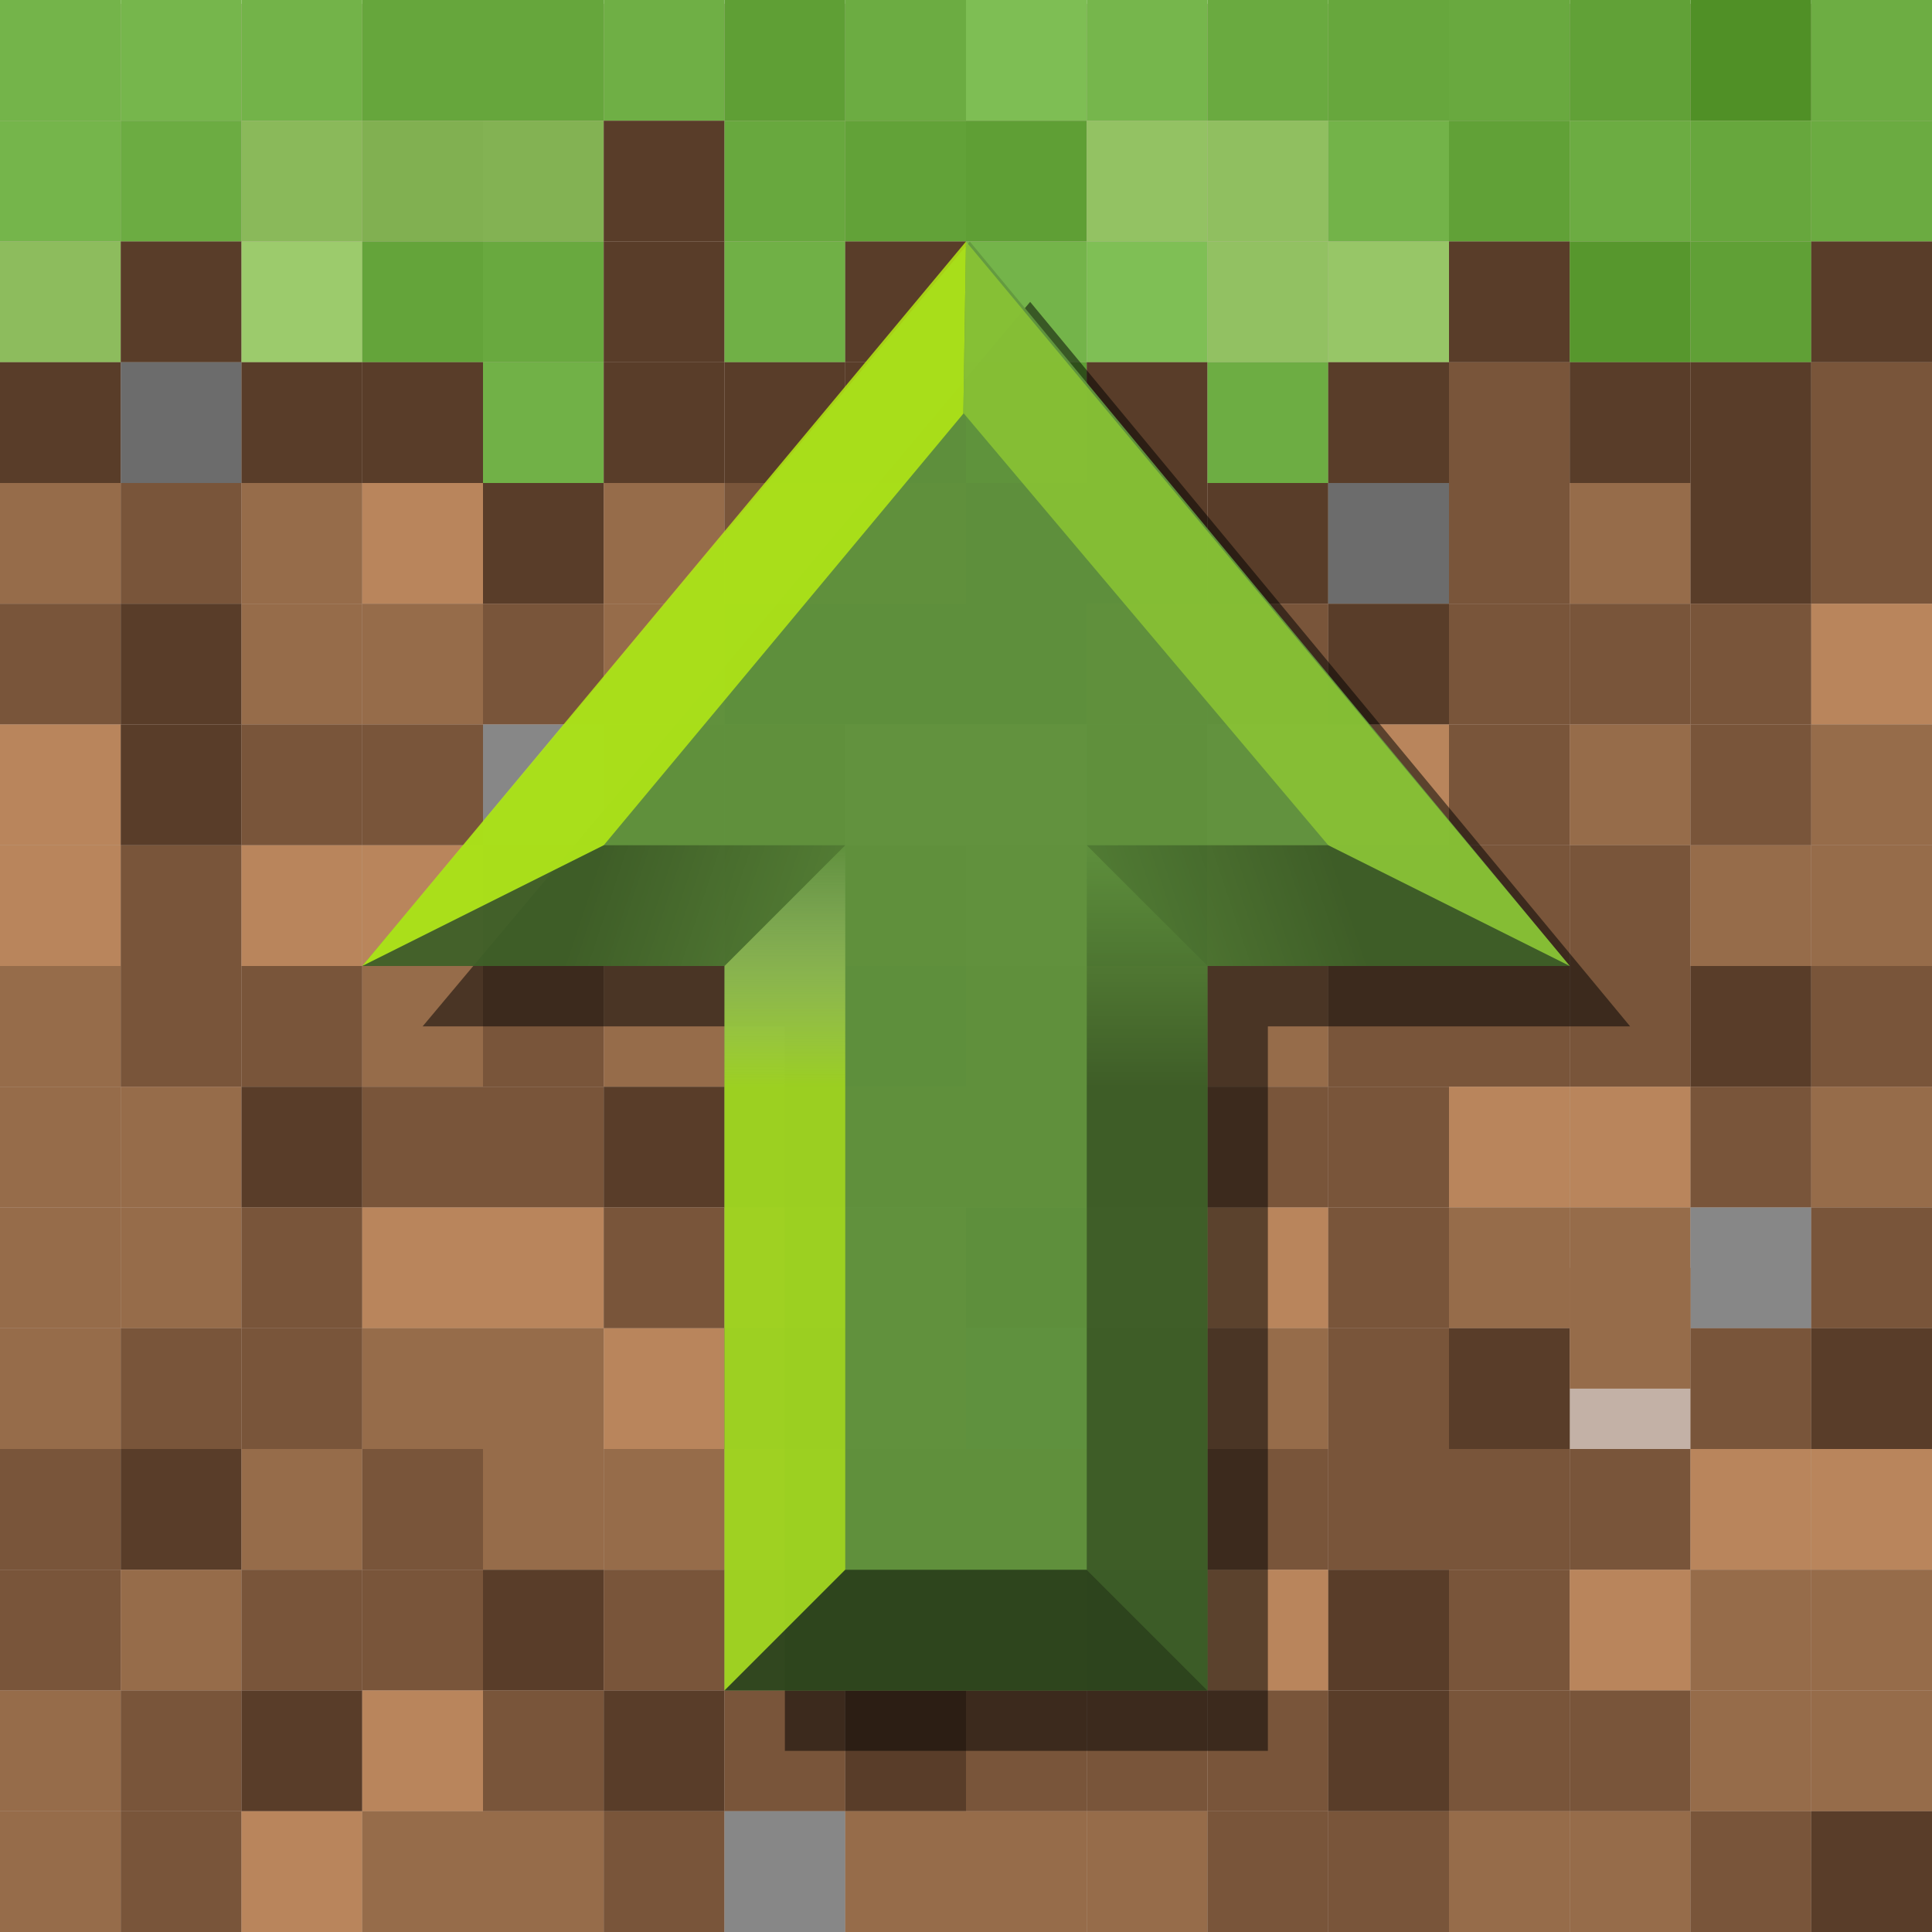 <?xml version="1.0" encoding="UTF-8" standalone="no"?>
<!-- Created with Inkscape (http://www.inkscape.org/) -->

<svg
   xmlns:dc="http://purl.org/dc/elements/1.1/"
   xmlns:cc="http://creativecommons.org/ns#"
   xmlns:rdf="http://www.w3.org/1999/02/22-rdf-syntax-ns#"
   xmlns:svg="http://www.w3.org/2000/svg"
   xmlns="http://www.w3.org/2000/svg"
   xmlns:xlink="http://www.w3.org/1999/xlink"
   xmlns:sodipodi="http://sodipodi.sourceforge.net/DTD/sodipodi-0.dtd"
   xmlns:inkscape="http://www.inkscape.org/namespaces/inkscape"
   width="64px"
   height="64px"
   id="svg4427"
   version="1.1"
   inkscape:version="0.48.4 r9939"
   sodipodi:docname="multiupdate.svg"
   inkscape:export-filename="/home/peterix/minecraft/src/Update-Installer/src/resources/icon128.png"
   inkscape:export-xdpi="180"
   inkscape:export-ydpi="180">
  <defs
     id="defs4429">
    <linearGradient
       inkscape:collect="always"
       id="linearGradient4299">
      <stop
         style="stop-color:#000000;stop-opacity:0.357"
         offset="0"
         id="stop4301" />
      <stop
         style="stop-color:#000000;stop-opacity:0;"
         offset="1"
         id="stop4303" />
    </linearGradient>
    <linearGradient
       inkscape:collect="always"
       id="linearGradient4289">
      <stop
         style="stop-color:#000000;stop-opacity:0.357"
         offset="0"
         id="stop4291" />
      <stop
         style="stop-color:#000000;stop-opacity:0;"
         offset="1"
         id="stop4293" />
    </linearGradient>
    <linearGradient
       inkscape:collect="always"
       id="linearGradient4275">
      <stop
         style="stop-color:#000000;stop-opacity:0.357"
         offset="0"
         id="stop4277" />
      <stop
         style="stop-color:#000000;stop-opacity:0"
         offset="1"
         id="stop4279" />
    </linearGradient>
    <linearGradient
       inkscape:collect="always"
       id="linearGradient4265">
      <stop
         style="stop-color:#b7ed13;stop-opacity:0.953"
         offset="0"
         id="stop4267" />
      <stop
         style="stop-color:#f1fad0;stop-opacity:0;"
         offset="1"
         id="stop4269" />
    </linearGradient>
    <linearGradient
       id="linearGradient4151">
      <stop
         style="stop-color:#ffffff;stop-opacity:1;"
         offset="0"
         id="stop4153" />
      <stop
         style="stop-color:#000000;stop-opacity:0.264;"
         offset="1"
         id="stop4155" />
    </linearGradient>
    <linearGradient
       id="linearGradient4125">
      <stop
         style="stop-color:#69ea16;stop-opacity:1"
         offset="0"
         id="stop4127" />
      <stop
         id="stop4131"
         offset="0.4"
         style="stop-color:#a6db25;stop-opacity:1;" />
      <stop
         style="stop-color:#7fff2b;stop-opacity:1;"
         offset="1"
         id="stop4129" />
    </linearGradient>
    <linearGradient
       id="linearGradient5668">
      <stop
         id="stop5670"
         offset="0"
         style="stop-color:#75b54b;stop-opacity:1;" />
      <stop
         id="stop5672"
         offset="1"
         style="stop-color:#75b54b;stop-opacity:0.6" />
    </linearGradient>
    <linearGradient
       id="linearGradient5084"
       inkscape:collect="always">
      <stop
         id="stop5086"
         offset="0"
         style="stop-color:#000000;stop-opacity:0.8" />
      <stop
         id="stop5088"
         offset="1"
         style="stop-color:#000000;stop-opacity:0.35" />
    </linearGradient>
    <linearGradient
       inkscape:collect="always"
       xlink:href="#linearGradient5668"
       id="linearGradient5072"
       x1="6.734"
       y1="28.511"
       x2="50.507"
       y2="61.774"
       gradientUnits="userSpaceOnUse"
       gradientTransform="translate(-0.015,-0.009)" />
    <linearGradient
       inkscape:collect="always"
       xlink:href="#linearGradient5084"
       id="linearGradient5082"
       x1="14.312"
       y1="9.795"
       x2="44.097"
       y2="82.973"
       gradientUnits="userSpaceOnUse" />
    <linearGradient
       inkscape:collect="always"
       xlink:href="#linearGradient5668"
       id="linearGradient3281"
       gradientUnits="userSpaceOnUse"
       gradientTransform="translate(-0.015,-0.009)"
       x1="6.734"
       y1="28.511"
       x2="50.507"
       y2="61.774" />
    <linearGradient
       inkscape:collect="always"
       xlink:href="#linearGradient5668"
       id="linearGradient3283"
       gradientUnits="userSpaceOnUse"
       gradientTransform="translate(-0.015,-0.009)"
       x1="6.734"
       y1="28.511"
       x2="50.507"
       y2="61.774" />
    <linearGradient
       inkscape:collect="always"
       xlink:href="#linearGradient5668"
       id="linearGradient3286"
       gradientUnits="userSpaceOnUse"
       gradientTransform="matrix(1.188,0,0,0.842,-0.018,-0.008)"
       x1="6.734"
       y1="28.511"
       x2="50.507"
       y2="61.774" />
    <linearGradient
       inkscape:collect="always"
       xlink:href="#linearGradient5084"
       id="linearGradient3288"
       gradientUnits="userSpaceOnUse"
       x1="14.312"
       y1="9.795"
       x2="44.097"
       y2="82.973" />
    <linearGradient
       inkscape:collect="always"
       xlink:href="#linearGradient5084"
       id="linearGradient3290"
       gradientUnits="userSpaceOnUse"
       x1="14.312"
       y1="9.795"
       x2="44.097"
       y2="82.973" />
    <linearGradient
       inkscape:collect="always"
       xlink:href="#linearGradient5084"
       id="linearGradient3293"
       gradientUnits="userSpaceOnUse"
       x1="14.312"
       y1="9.795"
       x2="44.097"
       y2="82.973"
       gradientTransform="scale(1.188,0.842)" />
    <linearGradient
       inkscape:collect="always"
       xlink:href="#linearGradient5084"
       id="linearGradient3270"
       gradientUnits="userSpaceOnUse"
       gradientTransform="scale(1.188,0.842)"
       x1="14.312"
       y1="9.795"
       x2="44.097"
       y2="82.973" />
    <linearGradient
       inkscape:collect="always"
       xlink:href="#linearGradient5668"
       id="linearGradient3272"
       gradientUnits="userSpaceOnUse"
       gradientTransform="matrix(1.188,0,0,0.842,-0.018,-0.008)"
       x1="6.734"
       y1="28.511"
       x2="50.507"
       y2="61.774" />
    <linearGradient
       inkscape:collect="always"
       xlink:href="#linearGradient4265"
       id="linearGradient4273"
       x1="28"
       y1="36"
       x2="28"
       y2="28"
       gradientUnits="userSpaceOnUse" />
    <linearGradient
       inkscape:collect="always"
       xlink:href="#linearGradient4275"
       id="linearGradient4283"
       x1="40"
       y1="36"
       x2="40"
       y2="28"
       gradientUnits="userSpaceOnUse" />
    <linearGradient
       inkscape:collect="always"
       xlink:href="#linearGradient4289"
       id="linearGradient4297"
       x1="44"
       y1="28"
       x2="32"
       y2="32"
       gradientUnits="userSpaceOnUse" />
    <linearGradient
       inkscape:collect="always"
       xlink:href="#linearGradient4299"
       id="linearGradient4307"
       x1="20"
       y1="28"
       x2="32"
       y2="32"
       gradientUnits="userSpaceOnUse" />
  </defs>
  <sodipodi:namedview
     id="base"
     pagecolor="#ffffff"
     bordercolor="#666666"
     borderopacity="1.0"
     inkscape:pageopacity="0.0"
     inkscape:pageshadow="2"
     inkscape:zoom="2"
     inkscape:cx="-170.50205"
     inkscape:cy="-93.973581"
     inkscape:current-layer="layer1"
     showgrid="false"
     inkscape:document-units="px"
     inkscape:grid-bbox="true"
     inkscape:window-width="1612"
     inkscape:window-height="1026"
     inkscape:window-x="1677"
     inkscape:window-y="-4"
     inkscape:window-maximized="1"
     inkscape:snap-global="true"
     showguides="true"
     inkscape:snap-bbox="true"
     inkscape:bbox-paths="true"
     inkscape:bbox-nodes="true"
     inkscape:snap-bbox-edge-midpoints="true"
     inkscape:snap-bbox-midpoints="true">
    <inkscape:grid
       type="xygrid"
       id="grid4446"
       empspacing="16"
       visible="true"
       enabled="true"
       snapvisiblegridlinesonly="true"
       spacingx="4px"
       spacingy="4px" />
  </sodipodi:namedview>
  <g
     id="layer1"
     inkscape:label="Layer 1"
     inkscape:groupmode="layer">
    <rect
       style="opacity:0.35;fill:#552200;fill-opacity:1;stroke:none"
       id="rect5674"
       width="64.125"
       height="64"
       x="-0.125"
       y="0.125" />
    <rect
       style="fill:#74b44a;fill-opacity:1;stroke:none"
       id="rect4448"
       width="4"
       height="4"
       x="0"
       y="0" />
    <rect
       y="0"
       x="4"
       height="4"
       width="4"
       id="rect4450"
       style="fill:#76b64c;fill-opacity:1;stroke:none" />
    <rect
       style="fill:#73b349;fill-opacity:1;stroke:none"
       id="rect4452"
       width="4"
       height="4"
       x="8"
       y="0" />
    <rect
       y="0"
       x="12"
       height="4"
       width="4"
       id="rect4454"
       style="fill:#66a63c;fill-opacity:1;stroke:none" />
    <rect
       style="fill:#66a63c;fill-opacity:1;stroke:none"
       id="rect4456"
       width="4"
       height="4"
       x="16"
       y="0" />
    <rect
       y="0"
       x="20"
       height="4"
       width="4"
       id="rect4458"
       style="fill:#6faf45;fill-opacity:1;stroke:none" />
    <rect
       y="4"
       x="0"
       height="4"
       width="4"
       id="rect4460"
       style="fill:#75b54b;fill-opacity:1;stroke:none" />
    <rect
       style="fill:#6cac42;fill-opacity:1;stroke:none"
       id="rect4462"
       width="4"
       height="4"
       x="4"
       y="4" />
    <rect
       y="4"
       x="8"
       height="4"
       width="4"
       id="rect4464"
       style="fill:#8ab95a;fill-opacity:1;stroke:none" />
    <rect
       style="fill:#81b051;fill-opacity:1;stroke:none"
       id="rect4466"
       width="4"
       height="4"
       x="12"
       y="4" />
    <rect
       y="4"
       x="16"
       height="4"
       width="4"
       id="rect4468"
       style="fill:#83b253;fill-opacity:1;stroke:none" />
    <rect
       style="fill:#593d29;fill-opacity:1;stroke:none"
       id="rect4470"
       width="4"
       height="4"
       x="20"
       y="4" />
    <rect
       y="0"
       x="24"
       height="4"
       width="4"
       id="rect4472"
       style="fill:#5f9f35;fill-opacity:1;stroke:none" />
    <rect
       style="fill:#6cac42;fill-opacity:1;stroke:none"
       id="rect4474"
       width="4"
       height="4"
       x="28"
       y="0" />
    <rect
       y="0"
       x="32"
       height="4"
       width="4"
       id="rect4476"
       style="fill:#7ebe54;fill-opacity:1;stroke:none" />
    <rect
       style="fill:#76b64c;fill-opacity:1;stroke:none"
       id="rect4478"
       width="4"
       height="4"
       x="36"
       y="0" />
    <rect
       y="0"
       x="40"
       height="4"
       width="4"
       id="rect4480"
       style="fill:#6aaa40;fill-opacity:1;stroke:none" />
    <rect
       style="fill:#67a73d;fill-opacity:1;stroke:none"
       id="rect4482"
       width="4"
       height="4"
       x="44"
       y="0" />
    <rect
       style="fill:#68a83e;fill-opacity:1;stroke:none"
       id="rect4484"
       width="4"
       height="4"
       x="24"
       y="4" />
    <rect
       y="4"
       x="28"
       height="4"
       width="4"
       id="rect4486"
       style="fill:#62a238;fill-opacity:1;stroke:none" />
    <rect
       style="fill:#5f9f35;fill-opacity:1;stroke:none"
       id="rect4488"
       width="4"
       height="4"
       x="32"
       y="4" />
    <rect
       y="4"
       x="36"
       height="4"
       width="4"
       id="rect4490"
       style="fill:#93c263;fill-opacity:1;stroke:none" />
    <rect
       style="fill:#90bf60;fill-opacity:1;stroke:none"
       id="rect4492"
       width="4"
       height="4"
       x="40"
       y="4" />
    <rect
       y="4"
       x="44"
       height="4"
       width="4"
       id="rect4494"
       style="fill:#73b349;fill-opacity:1;stroke:none" />
    <rect
       style="fill:#69a93f;fill-opacity:1;stroke:none"
       id="rect4496"
       width="4"
       height="4"
       x="48"
       y="0" />
    <rect
       y="0"
       x="52"
       height="4"
       width="4"
       id="rect4498"
       style="fill:#61a137;fill-opacity:1;stroke:none" />
    <rect
       style="fill:#509026;fill-opacity:1;stroke:none"
       id="rect4500"
       width="4"
       height="4"
       x="56"
       y="0" />
    <rect
       y="0"
       x="60"
       height="4"
       width="4"
       id="rect4502"
       style="fill:#6dad43;fill-opacity:1;stroke:none" />
    <rect
       y="4"
       x="48"
       height="4"
       width="4"
       id="rect4508"
       style="fill:#61a137;fill-opacity:1;stroke:none" />
    <rect
       style="fill:#6cac42;fill-opacity:1;stroke:none"
       id="rect4510"
       width="4"
       height="4"
       x="52"
       y="4" />
    <rect
       y="4"
       x="56"
       height="4"
       width="4"
       id="rect4512"
       style="fill:#67a73d;fill-opacity:1;stroke:none" />
    <rect
       style="fill:#6bab41;fill-opacity:1;stroke:none"
       id="rect4514"
       width="4"
       height="4"
       x="60"
       y="4" />
    <rect
       y="8"
       x="0"
       height="4"
       width="4"
       id="rect4520"
       style="fill:#8dbc5d;fill-opacity:1;stroke:none" />
    <rect
       style="fill:#593d29;fill-opacity:1;stroke:none"
       id="rect4522"
       width="4"
       height="4"
       x="4"
       y="8" />
    <rect
       y="8"
       x="8"
       height="4"
       width="4"
       id="rect4524"
       style="fill:#9ccb6c;fill-opacity:1;stroke:none" />
    <rect
       style="fill:#64a43a;fill-opacity:1;stroke:none"
       id="rect4526"
       width="4"
       height="4"
       x="12"
       y="8" />
    <rect
       y="8"
       x="16"
       height="4"
       width="4"
       id="rect4528"
       style="fill:#69a93f;fill-opacity:1;stroke:none" />
    <rect
       style="fill:#593d29;fill-opacity:1;stroke:none"
       id="rect4530"
       width="4"
       height="4"
       x="20"
       y="8" />
    <rect
       style="fill:#593d29;fill-opacity:1;stroke:none"
       id="rect4532"
       width="4"
       height="4"
       x="0"
       y="12" />
    <rect
       y="12"
       x="4"
       height="4"
       width="4"
       id="rect4534"
       style="fill:#6c6c6c;fill-opacity:1;stroke:none" />
    <rect
       style="fill:#593d29;fill-opacity:1;stroke:none"
       id="rect4536"
       width="4"
       height="4"
       x="8"
       y="12" />
    <rect
       y="12"
       x="12"
       height="4"
       width="4"
       id="rect4538"
       style="fill:#593d29;fill-opacity:1;stroke:none" />
    <rect
       style="fill:#71b147;fill-opacity:1;stroke:none"
       id="rect4540"
       width="4"
       height="4"
       x="16"
       y="12" />
    <rect
       y="12"
       x="20"
       height="4"
       width="4"
       id="rect4542"
       style="fill:#593d29;fill-opacity:1;stroke:none" />
    <rect
       style="fill:#70b046;fill-opacity:1;stroke:none"
       id="rect4544"
       width="4"
       height="4"
       x="24"
       y="8" />
    <rect
       y="8"
       x="28"
       height="4"
       width="4"
       id="rect4546"
       style="fill:#593d29;fill-opacity:1;stroke:none" />
    <rect
       style="fill:#74b44a;fill-opacity:1;stroke:none"
       id="rect4548"
       width="4"
       height="4"
       x="32"
       y="8" />
    <rect
       y="8"
       x="36"
       height="4"
       width="4"
       id="rect4550"
       style="fill:#7fbf55;fill-opacity:1;stroke:none" />
    <rect
       style="fill:#92c162;fill-opacity:1;stroke:none"
       id="rect4552"
       width="4"
       height="4"
       x="40"
       y="8" />
    <rect
       y="8"
       x="44"
       height="4"
       width="4"
       id="rect4554"
       style="fill:#97c667;fill-opacity:1;stroke:none" />
    <rect
       y="12"
       x="24"
       height="4"
       width="4"
       id="rect4556"
       style="fill:#593d29;fill-opacity:1;stroke:none" />
    <rect
       style="fill:#593d29;fill-opacity:1;stroke:none"
       id="rect4558"
       width="4"
       height="4"
       x="28"
       y="12" />
    <rect
       y="12"
       x="32"
       height="4"
       width="4"
       id="rect4560"
       style="fill:#5f9f35;fill-opacity:1;stroke:none" />
    <rect
       style="fill:#593d29;fill-opacity:1;stroke:none"
       id="rect4562"
       width="4"
       height="4"
       x="36"
       y="12" />
    <rect
       y="12"
       x="40"
       height="4"
       width="4"
       id="rect4564"
       style="fill:#6dad43;fill-opacity:1;stroke:none" />
    <rect
       style="fill:#593d29;fill-opacity:1;stroke:none"
       id="rect4566"
       width="4"
       height="4"
       x="44"
       y="12" />
    <rect
       y="8"
       x="48"
       height="4"
       width="4"
       id="rect4568"
       style="fill:#593d29;fill-opacity:1;stroke:none" />
    <rect
       style="fill:#57972d;fill-opacity:1;stroke:none"
       id="rect4570"
       width="4"
       height="4"
       x="52"
       y="8" />
    <rect
       y="8"
       x="56"
       height="4"
       width="4"
       id="rect4572"
       style="fill:#60a036;fill-opacity:1;stroke:none" />
    <rect
       style="fill:#593d29;fill-opacity:1;stroke:none"
       id="rect4574"
       width="4"
       height="4"
       x="60"
       y="8" />
    <rect
       style="fill:#79553a;fill-opacity:1;stroke:none"
       id="rect4576"
       width="4"
       height="4"
       x="48"
       y="12" />
    <rect
       y="12"
       x="52"
       height="4"
       width="4"
       id="rect4578"
       style="fill:#593d29;fill-opacity:1;stroke:none" />
    <rect
       style="fill:#593d29;fill-opacity:1;stroke:none"
       id="rect4580"
       width="4"
       height="4"
       x="56"
       y="12" />
    <rect
       y="12"
       x="60"
       height="4"
       width="4"
       id="rect4582"
       style="fill:#79553a;fill-opacity:1;stroke:none" />
    <rect
       y="16"
       x="0"
       height="4"
       width="4"
       id="rect4584"
       style="fill:#966c4a;fill-opacity:1;stroke:none" />
    <rect
       style="fill:#79553a;fill-opacity:1;stroke:none"
       id="rect4586"
       width="4"
       height="4"
       x="4"
       y="16" />
    <rect
       y="16"
       x="8"
       height="4"
       width="4"
       id="rect4588"
       style="fill:#966c4a;fill-opacity:1;stroke:none" />
    <rect
       style="fill:#b9855c;fill-opacity:1;stroke:none"
       id="rect4590"
       width="4"
       height="4"
       x="12"
       y="16" />
    <rect
       y="16"
       x="16"
       height="4"
       width="4"
       id="rect4592"
       style="fill:#593d29;fill-opacity:1;stroke:none" />
    <rect
       style="fill:#966c4a;fill-opacity:1;stroke:none"
       id="rect4594"
       width="4"
       height="4"
       x="20"
       y="16" />
    <rect
       style="fill:#79553a;fill-opacity:1;stroke:none"
       id="rect4596"
       width="4"
       height="4"
       x="0"
       y="20" />
    <rect
       y="20"
       x="4"
       height="4"
       width="4"
       id="rect4598"
       style="fill:#593d29;fill-opacity:1;stroke:none" />
    <rect
       style="fill:#966c4a;fill-opacity:1;stroke:none"
       id="rect4600"
       width="4"
       height="4"
       x="8"
       y="20" />
    <rect
       y="20"
       x="12"
       height="4"
       width="4"
       id="rect4602"
       style="fill:#966c4a;fill-opacity:1;stroke:none" />
    <rect
       style="fill:#79553a;fill-opacity:1;stroke:none"
       id="rect4604"
       width="4"
       height="4"
       x="16"
       y="20" />
    <rect
       y="20"
       x="20"
       height="4"
       width="4"
       id="rect4606"
       style="fill:#966c4a;fill-opacity:1;stroke:none" />
    <rect
       style="fill:#79553a;fill-opacity:1;stroke:none"
       id="rect4608"
       width="4"
       height="4"
       x="24"
       y="16" />
    <rect
       y="16"
       x="28"
       height="4"
       width="4"
       id="rect4610"
       style="fill:#79553a;fill-opacity:1;stroke:none" />
    <rect
       style="fill:#593d29;fill-opacity:1;stroke:none"
       id="rect4612"
       width="4"
       height="4"
       x="32"
       y="16" />
    <rect
       y="16"
       x="36"
       height="4"
       width="4"
       id="rect4614"
       style="fill:#593d29;fill-opacity:1;stroke:none" />
    <rect
       style="fill:#593d29;fill-opacity:1;stroke:none"
       id="rect4616"
       width="4"
       height="4"
       x="40"
       y="16" />
    <rect
       y="16"
       x="44"
       height="4"
       width="4"
       id="rect4618"
       style="fill:#6c6c6c;fill-opacity:1;stroke:none" />
    <rect
       y="20"
       x="24"
       height="4"
       width="4"
       id="rect4620"
       style="fill:#593d29;fill-opacity:1;stroke:none" />
    <rect
       style="fill:#593d29;fill-opacity:1;stroke:none"
       id="rect4622"
       width="4"
       height="4"
       x="28"
       y="20" />
    <rect
       y="20"
       x="32"
       height="4"
       width="4"
       id="rect4624"
       style="fill:#593d29;fill-opacity:1;stroke:none" />
    <rect
       style="fill:#79553a;fill-opacity:1;stroke:none"
       id="rect4626"
       width="4"
       height="4"
       x="36"
       y="20" />
    <rect
       y="20"
       x="40"
       height="4"
       width="4"
       id="rect4628"
       style="fill:#79553a;fill-opacity:1;stroke:none" />
    <rect
       style="fill:#593d29;fill-opacity:1;stroke:none"
       id="rect4630"
       width="4"
       height="4"
       x="44"
       y="20" />
    <rect
       y="16"
       x="48"
       height="4"
       width="4"
       id="rect4632"
       style="fill:#79553a;fill-opacity:1;stroke:none" />
    <rect
       style="fill:#966c4a;fill-opacity:1;stroke:none"
       id="rect4634"
       width="4"
       height="4"
       x="52"
       y="16" />
    <rect
       y="16"
       x="56"
       height="4"
       width="4"
       id="rect4636"
       style="fill:#593d29;fill-opacity:1;stroke:none" />
    <rect
       style="fill:#79553a;fill-opacity:1;stroke:none"
       id="rect4638"
       width="4"
       height="4"
       x="60"
       y="16" />
    <rect
       style="fill:#79553a;fill-opacity:1;stroke:none"
       id="rect4640"
       width="4"
       height="4"
       x="48"
       y="20" />
    <rect
       y="20"
       x="52"
       height="4"
       width="4"
       id="rect4642"
       style="fill:#79553a;fill-opacity:1;stroke:none" />
    <rect
       style="fill:#79553a;fill-opacity:1;stroke:none"
       id="rect4644"
       width="4"
       height="4"
       x="56"
       y="20" />
    <rect
       y="20"
       x="60"
       height="4"
       width="4"
       id="rect4646"
       style="fill:#b9855c;fill-opacity:1;stroke:none" />
    <rect
       style="fill:#b9855c;fill-opacity:1;stroke:none"
       id="rect4648"
       width="4"
       height="4"
       x="0"
       y="24" />
    <rect
       y="24"
       x="4"
       height="4"
       width="4"
       id="rect4650"
       style="fill:#593d29;fill-opacity:1;stroke:none" />
    <rect
       style="fill:#79553a;fill-opacity:1;stroke:none"
       id="rect4652"
       width="4"
       height="4"
       x="8"
       y="24" />
    <rect
       y="24"
       x="12"
       height="4"
       width="4"
       id="rect4654"
       style="fill:#79553a;fill-opacity:1;stroke:none" />
    <rect
       style="fill:#878787;fill-opacity:1;stroke:none"
       id="rect4656"
       width="4"
       height="4"
       x="16"
       y="24" />
    <rect
       y="24"
       x="20"
       height="4"
       width="4"
       id="rect4658"
       style="fill:#79553a;fill-opacity:1;stroke:none" />
    <rect
       y="28"
       x="0"
       height="4"
       width="4"
       id="rect4660"
       style="fill:#b9855c;fill-opacity:1;stroke:none" />
    <rect
       style="fill:#79553a;fill-opacity:1;stroke:none"
       id="rect4662"
       width="4"
       height="4"
       x="4"
       y="28" />
    <rect
       y="28"
       x="8"
       height="4"
       width="4"
       id="rect4664"
       style="fill:#b9855c;fill-opacity:1;stroke:none" />
    <rect
       style="fill:#b9855c;fill-opacity:1;stroke:none"
       id="rect4666"
       width="4"
       height="4"
       x="12"
       y="28" />
    <rect
       y="28"
       x="16"
       height="4"
       width="4"
       id="rect4668"
       style="fill:#966c4a;fill-opacity:1;stroke:none" />
    <rect
       style="fill:#966c4a;fill-opacity:1;stroke:none"
       id="rect4670"
       width="4"
       height="4"
       x="20"
       y="28" />
    <rect
       y="24"
       x="24"
       height="4"
       width="4"
       id="rect4672"
       style="fill:#79553a;fill-opacity:1;stroke:none" />
    <rect
       style="fill:#b9855c;fill-opacity:1;stroke:none"
       id="rect4674"
       width="4"
       height="4"
       x="28"
       y="24" />
    <rect
       y="24"
       x="32"
       height="4"
       width="4"
       id="rect4676"
       style="fill:#b9855c;fill-opacity:1;stroke:none" />
    <rect
       style="fill:#79553a;fill-opacity:1;stroke:none"
       id="rect4678"
       width="4"
       height="4"
       x="36"
       y="24" />
    <rect
       y="24"
       x="40"
       height="4"
       width="4"
       id="rect4680"
       style="fill:#b9855c;fill-opacity:1;stroke:none" />
    <rect
       style="fill:#b9855c;fill-opacity:1;stroke:none"
       id="rect4682"
       width="4"
       height="4"
       x="44"
       y="24" />
    <rect
       style="fill:#79553a;fill-opacity:1;stroke:none"
       id="rect4684"
       width="4"
       height="4"
       x="24"
       y="28" />
    <rect
       y="28"
       x="28"
       height="4"
       width="4"
       id="rect4686"
       style="fill:#79553a;fill-opacity:1;stroke:none" />
    <rect
       style="fill:#966c4a;fill-opacity:1;stroke:none"
       id="rect4688"
       width="4"
       height="4"
       x="32"
       y="28" />
    <rect
       y="28"
       x="36"
       height="4"
       width="4"
       id="rect4690"
       style="fill:#593d29;fill-opacity:1;stroke:none" />
    <rect
       style="fill:#966c4a;fill-opacity:1;stroke:none"
       id="rect4692"
       width="4"
       height="4"
       x="40"
       y="28" />
    <rect
       y="28"
       x="44"
       height="4"
       width="4"
       id="rect4694"
       style="fill:#966c4a;fill-opacity:1;stroke:none" />
    <rect
       style="fill:#79553a;fill-opacity:1;stroke:none"
       id="rect4696"
       width="4"
       height="4"
       x="48"
       y="24" />
    <rect
       y="24"
       x="52"
       height="4"
       width="4"
       id="rect4698"
       style="fill:#966c4a;fill-opacity:1;stroke:none" />
    <rect
       style="fill:#79553a;fill-opacity:1;stroke:none"
       id="rect4700"
       width="4"
       height="4"
       x="56"
       y="24" />
    <rect
       y="24"
       x="60"
       height="4"
       width="4"
       id="rect4702"
       style="fill:#966c4a;fill-opacity:1;stroke:none" />
    <rect
       y="28"
       x="48"
       height="4"
       width="4"
       id="rect4704"
       style="fill:#79553a;fill-opacity:1;stroke:none" />
    <rect
       style="fill:#79553a;fill-opacity:1;stroke:none"
       id="rect4706"
       width="4"
       height="4"
       x="52"
       y="28" />
    <rect
       y="28"
       x="56"
       height="4"
       width="4"
       id="rect4708"
       style="fill:#966c4a;fill-opacity:1;stroke:none" />
    <rect
       style="fill:#966c4a;fill-opacity:1;stroke:none"
       id="rect4710"
       width="4"
       height="4"
       x="60"
       y="28" />
    <rect
       style="fill:#966c4a;fill-opacity:1;stroke:none"
       id="rect4448-5"
       width="4"
       height="4"
       x="0"
       y="32" />
    <rect
       y="32"
       x="4"
       height="4"
       width="4"
       id="rect4450-2"
       style="fill:#79553a;fill-opacity:1;stroke:none" />
    <rect
       style="fill:#79553a;fill-opacity:1;stroke:none"
       id="rect4452-3"
       width="4"
       height="4"
       x="8"
       y="32" />
    <rect
       y="32"
       x="12"
       height="4"
       width="4"
       id="rect4454-7"
       style="fill:#966c4a;fill-opacity:1;stroke:none" />
    <rect
       style="fill:#79553a;fill-opacity:1;stroke:none"
       id="rect4456-2"
       width="4"
       height="4"
       x="16"
       y="32" />
    <rect
       y="32"
       x="20"
       height="4"
       width="4"
       id="rect4458-4"
       style="fill:#966c4a;fill-opacity:1;stroke:none" />
    <rect
       y="36"
       x="0"
       height="4"
       width="4"
       id="rect4460-9"
       style="fill:#966c4a;fill-opacity:1;stroke:none" />
    <rect
       style="fill:#966c4a;fill-opacity:1;stroke:none"
       id="rect4462-7"
       width="4"
       height="4"
       x="4"
       y="36" />
    <rect
       y="36"
       x="8"
       height="4"
       width="4"
       id="rect4464-3"
       style="fill:#593d29;fill-opacity:1;stroke:none" />
    <rect
       style="fill:#79553a;fill-opacity:1;stroke:none"
       id="rect4466-7"
       width="4"
       height="4"
       x="12"
       y="36" />
    <rect
       y="36"
       x="16"
       height="4"
       width="4"
       id="rect4468-8"
       style="fill:#79553a;fill-opacity:1;stroke:none" />
    <rect
       style="fill:#593d29;fill-opacity:1;stroke:none"
       id="rect4470-9"
       width="4"
       height="4"
       x="20"
       y="36" />
    <rect
       y="32"
       x="24"
       height="4"
       width="4"
       id="rect4472-9"
       style="fill:#79553a;fill-opacity:1;stroke:none" />
    <rect
       style="fill:#593d29;fill-opacity:1;stroke:none"
       id="rect4474-6"
       width="4"
       height="4"
       x="28"
       y="32" />
    <rect
       y="32"
       x="32"
       height="4"
       width="4"
       id="rect4476-7"
       style="fill:#79553a;fill-opacity:1;stroke:none" />
    <rect
       style="fill:#966c4a;fill-opacity:1;stroke:none"
       id="rect4478-8"
       width="4"
       height="4"
       x="36"
       y="32" />
    <rect
       y="32"
       x="40"
       height="4"
       width="4"
       id="rect4480-1"
       style="fill:#966c4a;fill-opacity:1;stroke:none" />
    <rect
       style="fill:#79553a;fill-opacity:1;stroke:none"
       id="rect4482-6"
       width="4"
       height="4"
       x="44"
       y="32" />
    <rect
       style="fill:#593d29;fill-opacity:1;stroke:none"
       id="rect4484-7"
       width="4"
       height="4"
       x="24"
       y="36" />
    <rect
       y="36"
       x="28"
       height="4"
       width="4"
       id="rect4486-1"
       style="fill:#79553a;fill-opacity:1;stroke:none" />
    <rect
       style="fill:#79553a;fill-opacity:1;stroke:none"
       id="rect4488-9"
       width="4"
       height="4"
       x="32"
       y="36" />
    <rect
       y="36"
       x="36"
       height="4"
       width="4"
       id="rect4490-9"
       style="fill:#79553a;fill-opacity:1;stroke:none" />
    <rect
       style="fill:#79553a;fill-opacity:1;stroke:none"
       id="rect4492-3"
       width="4"
       height="4"
       x="40"
       y="36" />
    <rect
       y="36"
       x="44"
       height="4"
       width="4"
       id="rect4494-9"
       style="fill:#79553a;fill-opacity:1;stroke:none" />
    <rect
       style="fill:#79553a;fill-opacity:1;stroke:none"
       id="rect4496-4"
       width="4"
       height="4"
       x="48"
       y="32" />
    <rect
       y="32"
       x="52"
       height="4"
       width="4"
       id="rect4498-2"
       style="fill:#79553a;fill-opacity:1;stroke:none" />
    <rect
       style="fill:#593d29;fill-opacity:1;stroke:none"
       id="rect4500-1"
       width="4"
       height="4"
       x="56"
       y="32" />
    <rect
       y="32"
       x="60"
       height="4"
       width="4"
       id="rect4502-7"
       style="fill:#79553a;fill-opacity:1;stroke:none" />
    <rect
       y="36"
       x="48"
       height="4"
       width="4"
       id="rect4508-4"
       style="fill:#b9855c;fill-opacity:1;stroke:none" />
    <rect
       style="fill:#b9855c;fill-opacity:1;stroke:none"
       id="rect4510-6"
       width="4"
       height="4"
       x="52"
       y="36" />
    <rect
       y="36"
       x="56"
       height="4"
       width="4"
       id="rect4512-8"
       style="fill:#79553a;fill-opacity:1;stroke:none" />
    <rect
       style="fill:#966c4a;fill-opacity:1;stroke:none"
       id="rect4514-1"
       width="4"
       height="4"
       x="60"
       y="36" />
    <rect
       y="40"
       x="0"
       height="4"
       width="4"
       id="rect4520-0"
       style="fill:#966c4a;fill-opacity:1;stroke:none" />
    <rect
       style="fill:#966c4a;fill-opacity:1;stroke:none"
       id="rect4522-3"
       width="4"
       height="4"
       x="4"
       y="40" />
    <rect
       y="40"
       x="8"
       height="4"
       width="4"
       id="rect4524-1"
       style="fill:#79553a;fill-opacity:1;stroke:none" />
    <rect
       style="fill:#b9855c;fill-opacity:1;stroke:none"
       id="rect4526-3"
       width="4"
       height="4"
       x="12"
       y="40" />
    <rect
       y="40"
       x="16"
       height="4"
       width="4"
       id="rect4528-7"
       style="fill:#b9855c;fill-opacity:1;stroke:none" />
    <rect
       style="fill:#79553a;fill-opacity:1;stroke:none"
       id="rect4530-0"
       width="4"
       height="4"
       x="20"
       y="40" />
    <rect
       style="fill:#966c4a;fill-opacity:1;stroke:none"
       id="rect4532-2"
       width="4"
       height="4"
       x="0"
       y="44" />
    <rect
       y="44"
       x="4"
       height="4"
       width="4"
       id="rect4534-0"
       style="fill:#79553a;fill-opacity:1;stroke:none" />
    <rect
       style="fill:#79553a;fill-opacity:1;stroke:none"
       id="rect4536-9"
       width="4"
       height="4"
       x="8"
       y="44" />
    <rect
       y="44"
       x="12"
       height="4"
       width="4"
       id="rect4538-0"
       style="fill:#966c4a;fill-opacity:1;stroke:none" />
    <rect
       style="fill:#966c4a;fill-opacity:1;stroke:none"
       id="rect4540-2"
       width="4"
       height="4"
       x="16"
       y="44" />
    <rect
       y="44"
       x="20"
       height="4"
       width="4"
       id="rect4542-9"
       style="fill:#b9855c;fill-opacity:1;stroke:none" />
    <rect
       style="fill:#b9855c;fill-opacity:1;stroke:none"
       id="rect4544-6"
       width="4"
       height="4"
       x="24"
       y="40" />
    <rect
       y="40"
       x="28"
       height="4"
       width="4"
       id="rect4546-9"
       style="fill:#966c4a;fill-opacity:1;stroke:none" />
    <rect
       style="fill:#593d29;fill-opacity:1;stroke:none"
       id="rect4548-9"
       width="4"
       height="4"
       x="32"
       y="40" />
    <rect
       y="40"
       x="36"
       height="4"
       width="4"
       id="rect4550-8"
       style="fill:#b9855c;fill-opacity:1;stroke:none" />
    <rect
       style="fill:#b9855c;fill-opacity:1;stroke:none"
       id="rect4552-7"
       width="4"
       height="4"
       x="40"
       y="40" />
    <rect
       y="40"
       x="44"
       height="4"
       width="4"
       id="rect4554-6"
       style="fill:#79553a;fill-opacity:1;stroke:none" />
    <rect
       y="44"
       x="24"
       height="4"
       width="4"
       id="rect4556-1"
       style="fill:#79553a;fill-opacity:1;stroke:none" />
    <rect
       style="fill:#966c4a;fill-opacity:1;stroke:none"
       id="rect4558-9"
       width="4"
       height="4"
       x="28"
       y="44" />
    <rect
       y="44"
       x="32"
       height="4"
       width="4"
       id="rect4560-7"
       style="fill:#6c6c6c;fill-opacity:1;stroke:none" />
    <rect
       style="fill:#966c4a;fill-opacity:1;stroke:none"
       id="rect4562-5"
       width="4"
       height="4"
       x="36"
       y="44" />
    <rect
       y="44"
       x="40"
       height="4"
       width="4"
       id="rect4564-8"
       style="fill:#966c4a;fill-opacity:1;stroke:none" />
    <rect
       style="fill:#79553a;fill-opacity:1;stroke:none"
       id="rect4566-2"
       width="4"
       height="4"
       x="44"
       y="44" />
    <rect
       y="40"
       x="48"
       height="4"
       width="4"
       id="rect4568-9"
       style="fill:#966c4a;fill-opacity:1;stroke:none" />
    <rect
       style="fill:#966c4a;fill-opacity:1;stroke:none"
       id="rect4570-1"
       width="4"
       height="4"
       x="52"
       y="40" />
    <rect
       y="40"
       x="56"
       height="4"
       width="4"
       id="rect4572-9"
       style="fill:#878787;fill-opacity:1;stroke:none" />
    <rect
       style="fill:#79553a;fill-opacity:1;stroke:none"
       id="rect4574-5"
       width="4"
       height="4"
       x="60"
       y="40" />
    <rect
       style="fill:#593d29;fill-opacity:1;stroke:none"
       id="rect4576-8"
       width="4"
       height="4"
       x="48"
       y="44" />
    <rect
       y="42"
       x="52"
       height="4"
       width="4"
       id="rect4578-7"
       style="fill:#966c4a;fill-opacity:1;stroke:none" />
    <rect
       style="fill:#79553a;fill-opacity:1;stroke:none"
       id="rect4580-6"
       width="4"
       height="4"
       x="56"
       y="44" />
    <rect
       y="44"
       x="60"
       height="4"
       width="4"
       id="rect4582-0"
       style="fill:#593d29;fill-opacity:1;stroke:none" />
    <rect
       y="48"
       x="0"
       height="4"
       width="4"
       id="rect4930"
       style="fill:#79553a;fill-opacity:1;stroke:none" />
    <rect
       style="fill:#593d29;fill-opacity:1;stroke:none"
       id="rect4932"
       width="4"
       height="4"
       x="4"
       y="48" />
    <rect
       y="48"
       x="8"
       height="4"
       width="4"
       id="rect4934"
       style="fill:#966c4a;fill-opacity:1;stroke:none" />
    <rect
       style="fill:#79553a;fill-opacity:1;stroke:none"
       id="rect4936"
       width="4"
       height="4"
       x="12"
       y="48" />
    <rect
       y="48"
       x="16"
       height="4"
       width="4"
       id="rect4938"
       style="fill:#966c4a;fill-opacity:1;stroke:none" />
    <rect
       style="fill:#966c4a;fill-opacity:1;stroke:none"
       id="rect4940"
       width="4"
       height="4"
       x="20"
       y="48" />
    <rect
       style="fill:#79553a;fill-opacity:1;stroke:none"
       id="rect4942"
       width="4"
       height="4"
       x="0"
       y="52" />
    <rect
       y="52"
       x="4"
       height="4"
       width="4"
       id="rect4944"
       style="fill:#966c4a;fill-opacity:1;stroke:none" />
    <rect
       style="fill:#79553a;fill-opacity:1;stroke:none"
       id="rect4946"
       width="4"
       height="4"
       x="8"
       y="52" />
    <rect
       y="52"
       x="12"
       height="4"
       width="4"
       id="rect4948"
       style="fill:#79553a;fill-opacity:1;stroke:none" />
    <rect
       style="fill:#593d29;fill-opacity:1;stroke:none"
       id="rect4950"
       width="4"
       height="4"
       x="16"
       y="52" />
    <rect
       y="52"
       x="20"
       height="4"
       width="4"
       id="rect4952"
       style="fill:#79553a;fill-opacity:1;stroke:none" />
    <rect
       style="fill:#b9855c;fill-opacity:1;stroke:none"
       id="rect4954"
       width="4"
       height="4"
       x="24"
       y="48" />
    <rect
       y="48"
       x="28"
       height="4"
       width="4"
       id="rect4956"
       style="fill:#79553a;fill-opacity:1;stroke:none" />
    <rect
       style="fill:#79553a;fill-opacity:1;stroke:none"
       id="rect4958"
       width="4"
       height="4"
       x="32"
       y="48" />
    <rect
       y="48"
       x="36"
       height="4"
       width="4"
       id="rect4960"
       style="fill:#79553a;fill-opacity:1;stroke:none" />
    <rect
       style="fill:#79553a;fill-opacity:1;stroke:none"
       id="rect4962"
       width="4"
       height="4"
       x="40"
       y="48" />
    <rect
       y="48"
       x="44"
       height="4"
       width="4"
       id="rect4964"
       style="fill:#79553a;fill-opacity:1;stroke:none" />
    <rect
       y="52"
       x="24"
       height="4"
       width="4"
       id="rect4966"
       style="fill:#966c4a;fill-opacity:1;stroke:none" />
    <rect
       style="fill:#966c4a;fill-opacity:1;stroke:none"
       id="rect4968"
       width="4"
       height="4"
       x="28"
       y="52" />
    <rect
       y="52"
       x="32"
       height="4"
       width="4"
       id="rect4970"
       style="fill:#79553a;fill-opacity:1;stroke:none" />
    <rect
       style="fill:#593d29;fill-opacity:1;stroke:none"
       id="rect4972"
       width="4"
       height="4"
       x="36"
       y="52" />
    <rect
       y="52"
       x="40"
       height="4"
       width="4"
       id="rect4974"
       style="fill:#b9855c;fill-opacity:1;stroke:none" />
    <rect
       style="fill:#593d29;fill-opacity:1;stroke:none"
       id="rect4976"
       width="4"
       height="4"
       x="44"
       y="52" />
    <rect
       y="48"
       x="48"
       height="4"
       width="4"
       id="rect4978"
       style="fill:#79553a;fill-opacity:1;stroke:none" />
    <rect
       style="fill:#79553a;fill-opacity:1;stroke:none"
       id="rect4980"
       width="4"
       height="4"
       x="52"
       y="48" />
    <rect
       y="48"
       x="56"
       height="4"
       width="4"
       id="rect4982"
       style="fill:#b9855c;fill-opacity:1;stroke:none" />
    <rect
       style="fill:#b9855c;fill-opacity:1;stroke:none"
       id="rect4984"
       width="4"
       height="4"
       x="60"
       y="48" />
    <rect
       style="fill:#79553a;fill-opacity:1;stroke:none"
       id="rect4986"
       width="4"
       height="4"
       x="48"
       y="52" />
    <rect
       y="52"
       x="52"
       height="4"
       width="4"
       id="rect4988"
       style="fill:#b9855c;fill-opacity:1;stroke:none" />
    <rect
       style="fill:#966c4a;fill-opacity:1;stroke:none"
       id="rect4990"
       width="4"
       height="4"
       x="56"
       y="52" />
    <rect
       y="52"
       x="60"
       height="4"
       width="4"
       id="rect4992"
       style="fill:#966c4a;fill-opacity:1;stroke:none" />
    <rect
       style="fill:#966c4a;fill-opacity:1;stroke:none"
       id="rect4994"
       width="4"
       height="4"
       x="0"
       y="56" />
    <rect
       y="56"
       x="4"
       height="4"
       width="4"
       id="rect4996"
       style="fill:#79553a;fill-opacity:1;stroke:none" />
    <rect
       style="fill:#593d29;fill-opacity:1;stroke:none"
       id="rect4998"
       width="4"
       height="4"
       x="8"
       y="56" />
    <rect
       y="56"
       x="12"
       height="4"
       width="4"
       id="rect5000"
       style="fill:#b9855c;fill-opacity:1;stroke:none" />
    <rect
       style="fill:#79553a;fill-opacity:1;stroke:none"
       id="rect5002"
       width="4"
       height="4"
       x="16"
       y="56" />
    <rect
       y="56"
       x="20"
       height="4"
       width="4"
       id="rect5004"
       style="fill:#593d29;fill-opacity:1;stroke:none" />
    <rect
       y="60"
       x="0"
       height="4"
       width="4"
       id="rect5006"
       style="fill:#966c4a;fill-opacity:1;stroke:none" />
    <rect
       style="fill:#79553a;fill-opacity:1;stroke:none"
       id="rect5008"
       width="4"
       height="4"
       x="4"
       y="60" />
    <rect
       y="60"
       x="8"
       height="4"
       width="4"
       id="rect5010"
       style="fill:#b9855c;fill-opacity:1;stroke:none" />
    <rect
       style="fill:#966c4a;fill-opacity:1;stroke:none"
       id="rect5012"
       width="4"
       height="4"
       x="12"
       y="60" />
    <rect
       y="60"
       x="16"
       height="4"
       width="4"
       id="rect5014"
       style="fill:#966c4a;fill-opacity:1;stroke:none" />
    <rect
       style="fill:#79553a;fill-opacity:1;stroke:none"
       id="rect5016"
       width="4"
       height="4"
       x="20"
       y="60" />
    <rect
       y="56"
       x="24"
       height="4"
       width="4"
       id="rect5018"
       style="fill:#79553a;fill-opacity:1;stroke:none" />
    <rect
       style="fill:#593d29;fill-opacity:1;stroke:none"
       id="rect5020"
       width="4"
       height="4"
       x="28"
       y="56" />
    <rect
       y="56"
       x="32"
       height="4"
       width="4"
       id="rect5022"
       style="fill:#79553a;fill-opacity:1;stroke:none" />
    <rect
       style="fill:#79553a;fill-opacity:1;stroke:none"
       id="rect5024"
       width="4"
       height="4"
       x="36"
       y="56" />
    <rect
       y="56"
       x="40"
       height="4"
       width="4"
       id="rect5026"
       style="fill:#79553a;fill-opacity:1;stroke:none" />
    <path
       sodipodi:nodetypes="cccccccc"
       inkscape:connector-curvature="0"
       id="path4309"
       d="m 14,34 12,0 0,24 16,0 0,-24 12,0 -19.875,-24 z"
       style="fill:#000000;fill-opacity:0.506;stroke:none" />
    <rect
       style="fill:#593d29;fill-opacity:1;stroke:none"
       id="rect5028"
       width="4"
       height="4"
       x="44"
       y="56" />
    <rect
       style="fill:#878787;fill-opacity:1;stroke:none"
       id="rect5030"
       width="4"
       height="4"
       x="24"
       y="60" />
    <rect
       y="60"
       x="28"
       height="4"
       width="4"
       id="rect5032"
       style="fill:#966c4a;fill-opacity:1;stroke:none" />
    <rect
       style="fill:#966c4a;fill-opacity:1;stroke:none"
       id="rect5034"
       width="4"
       height="4"
       x="32"
       y="60" />
    <rect
       y="60"
       x="36"
       height="4"
       width="4"
       id="rect5036"
       style="fill:#966c4a;fill-opacity:1;stroke:none" />
    <rect
       style="fill:#79553a;fill-opacity:1;stroke:none"
       id="rect5038"
       width="4"
       height="4"
       x="40"
       y="60" />
    <rect
       y="60"
       x="44"
       height="4"
       width="4"
       id="rect5040"
       style="fill:#79553a;fill-opacity:1;stroke:none" />
    <rect
       style="fill:#79553a;fill-opacity:1;stroke:none"
       id="rect5042"
       width="4"
       height="4"
       x="48"
       y="56" />
    <rect
       y="56"
       x="52"
       height="4"
       width="4"
       id="rect5044"
       style="fill:#79553a;fill-opacity:1;stroke:none" />
    <rect
       style="fill:#966c4a;fill-opacity:1;stroke:none"
       id="rect5046"
       width="4"
       height="4"
       x="56"
       y="56" />
    <rect
       y="56"
       x="60"
       height="4"
       width="4"
       id="rect5048"
       style="fill:#966c4a;fill-opacity:1;stroke:none" />
    <rect
       y="60"
       x="48"
       height="4"
       width="4"
       id="rect5050"
       style="fill:#966c4a;fill-opacity:1;stroke:none" />
    <rect
       style="fill:#966c4a;fill-opacity:1;stroke:none"
       id="rect5052"
       width="4"
       height="4"
       x="52"
       y="60" />
    <rect
       y="60"
       x="56"
       height="4"
       width="4"
       id="rect5054"
       style="fill:#79553a;fill-opacity:1;stroke:none" />
    <rect
       style="fill:#593d29;fill-opacity:1;stroke:none"
       id="rect5056"
       width="4"
       height="4"
       x="60"
       y="60" />
    <path
       style="fill:#639a3f;fill-opacity:0.918;stroke:none"
       d="m 12,32 12,0 0,24 16,0 0,-24 12,0 L 32.125,8 z"
       id="path4079"
       inkscape:connector-curvature="0"
       sodipodi:nodetypes="cccccccc" />
    <path
       style="opacity:0.876;fill:#b6ec13;stroke:none;fill-opacity:0.961"
       d="M 32,8 31.912,13.702 20,28 12,32 z"
       id="path4145"
       inkscape:connector-curvature="0"
       sodipodi:nodetypes="ccccc" />
    <path
       inkscape:connector-curvature="0"
       id="path4161"
       d="M 32,8 31.912,13.679 44,28 l 8,4 z"
       style="opacity:0.816;fill:#93ce32;stroke:none;fill-opacity:0.894"
       sodipodi:nodetypes="ccccc" />
    <path
       style="opacity:0.709;fill:url(#linearGradient4273);fill-opacity:1;stroke:none"
       d="m 28,28 0,24 -4,4 0,-24 z"
       id="path4259"
       inkscape:connector-curvature="0"
       sodipodi:nodetypes="ccccc" />
    <path
       sodipodi:nodetypes="ccccc"
       inkscape:connector-curvature="0"
       id="path4261"
       d="m 36,28 0,24 4,4 0,-24 z"
       style="fill:url(#linearGradient4283);fill-opacity:1;stroke:none" />
    <path
       sodipodi:nodetypes="ccccc"
       inkscape:connector-curvature="0"
       id="path4263"
       d="m 36,52 -8,0 -4,4 16,0 z"
       style="fill:#000000;fill-opacity:0.523;stroke:none" />
    <path
       style="fill:url(#linearGradient4297);fill-opacity:1;stroke:none"
       d="m 44,28 -8,0 4,4 12,0 z"
       id="path4285"
       inkscape:connector-curvature="0"
       sodipodi:nodetypes="ccccc" />
    <path
       sodipodi:nodetypes="ccccc"
       inkscape:connector-curvature="0"
       id="path4287"
       d="m 20,28 8,0 -4,4 -12,0 z"
       style="fill:url(#linearGradient4307);fill-opacity:1;stroke:none" />
  </g>
</svg>

